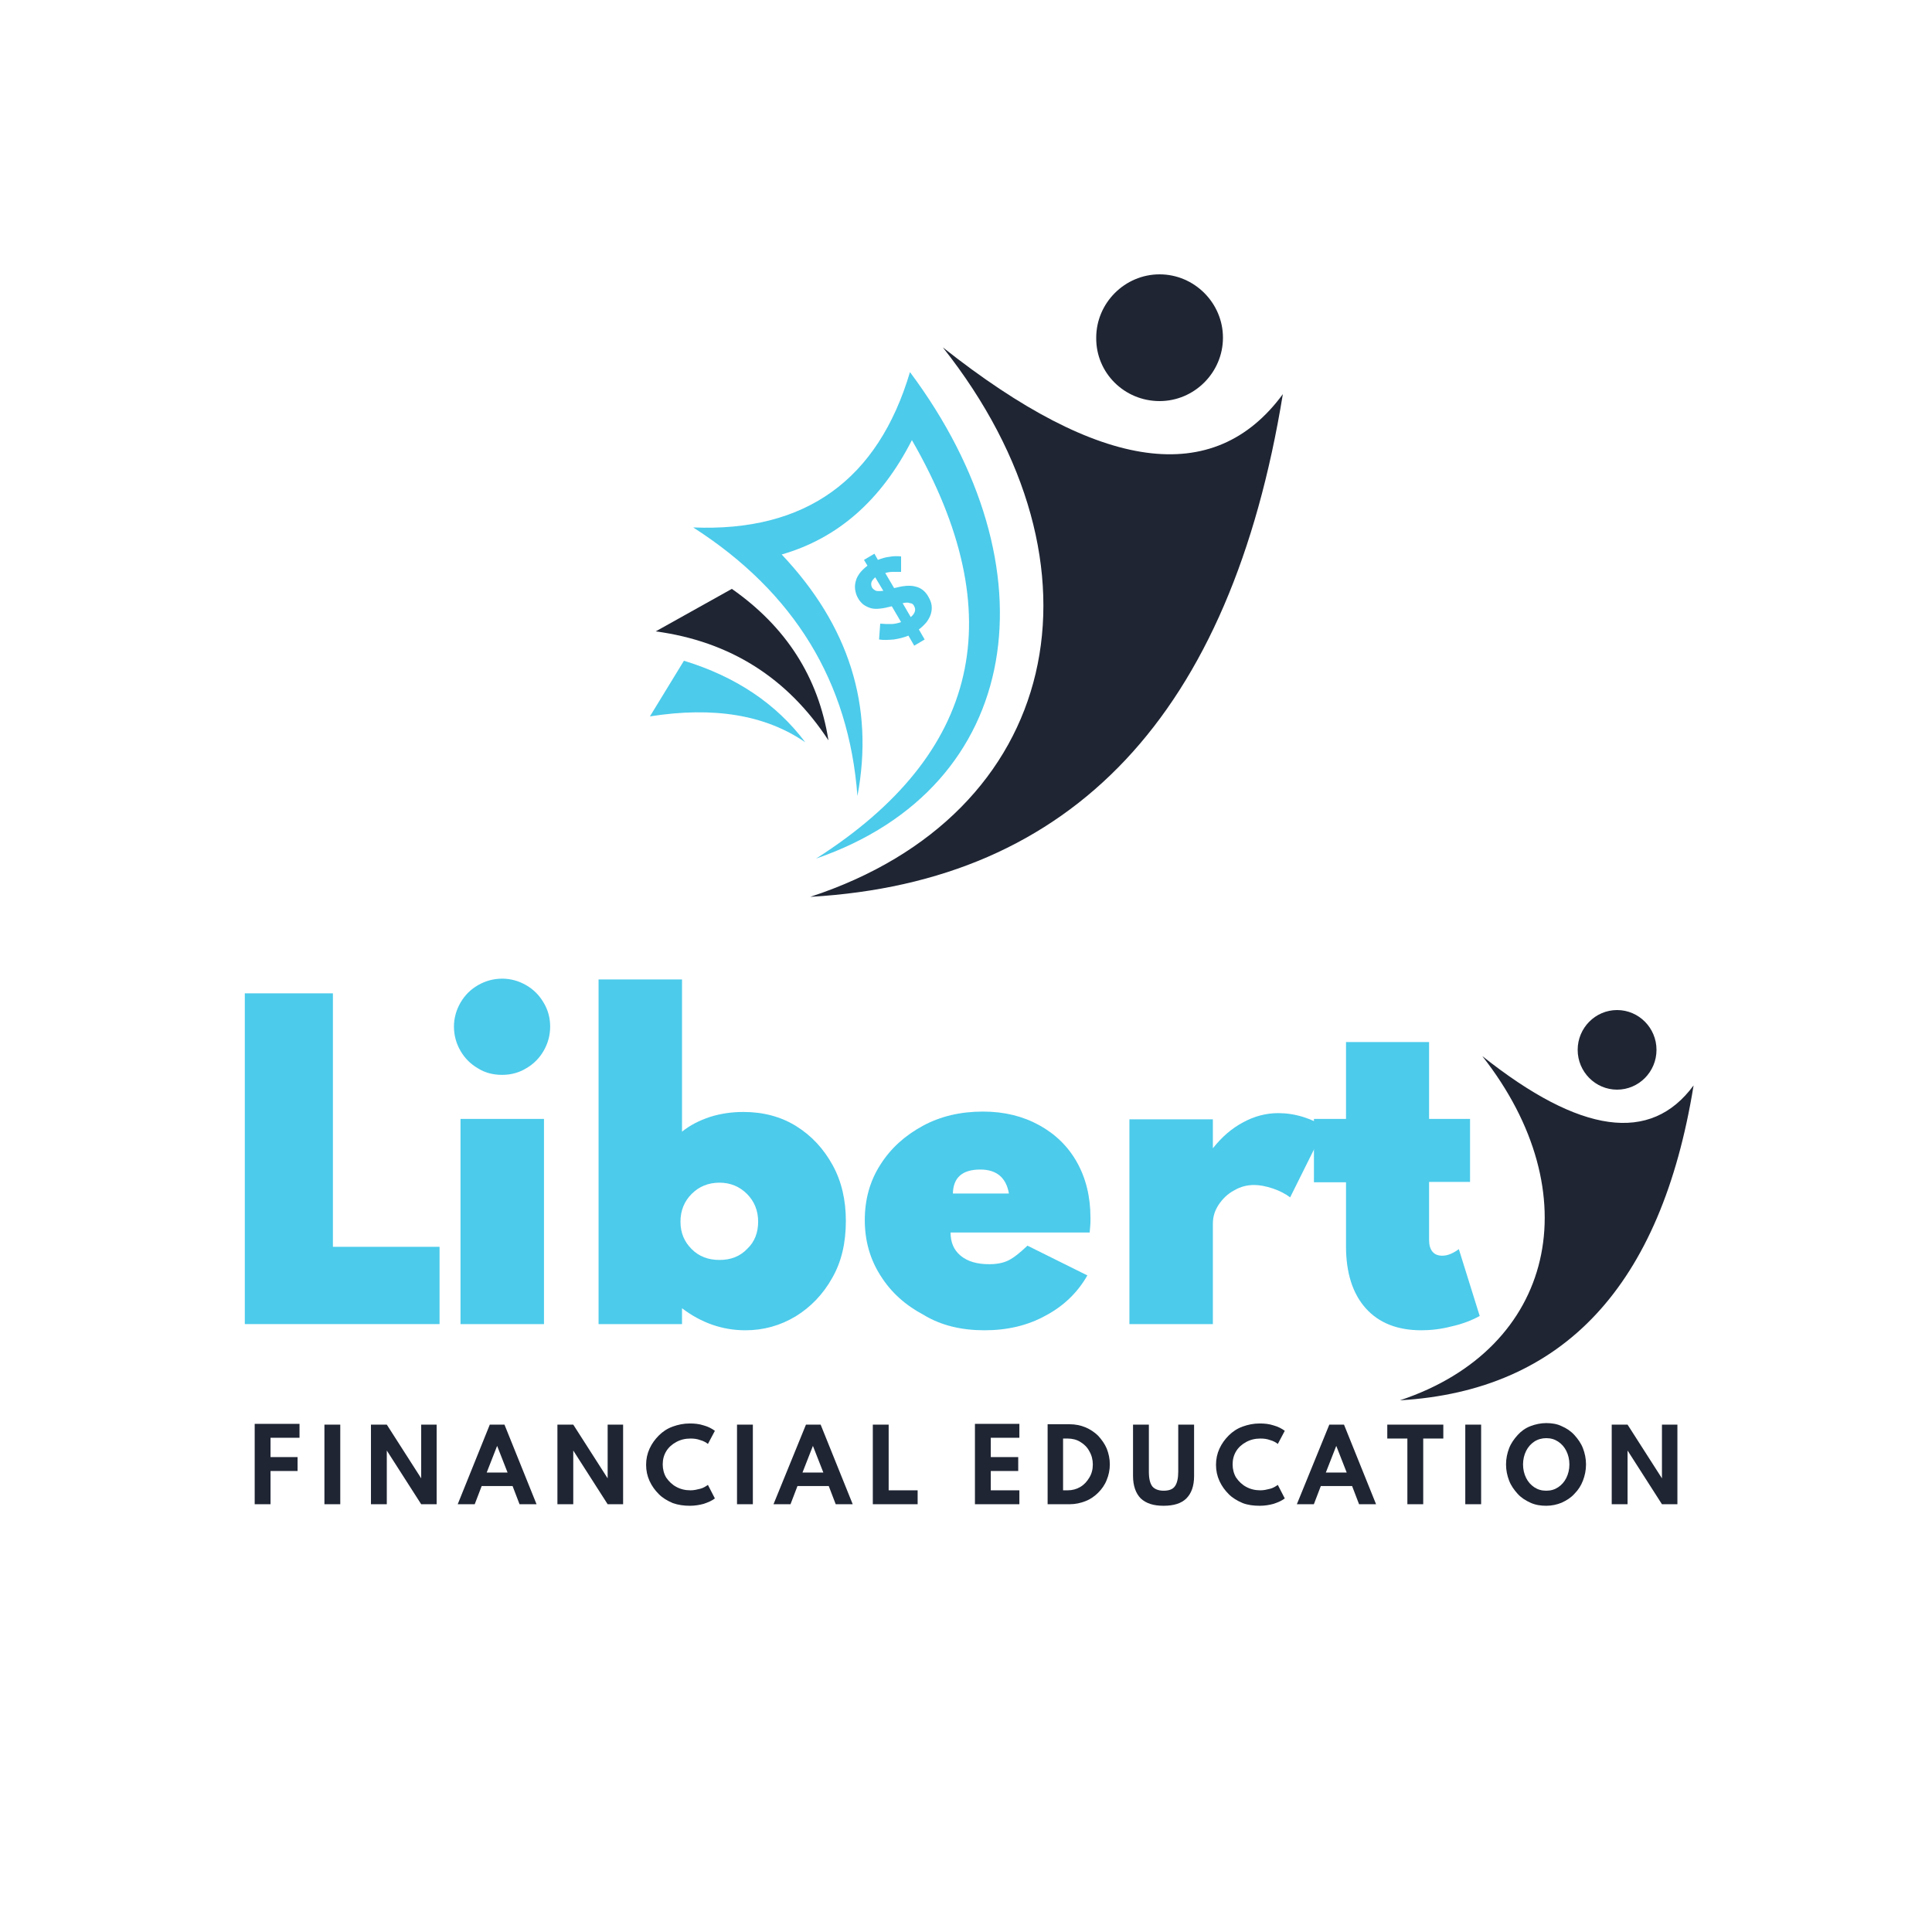 <?xml version="1.0" encoding="utf-8"?>
<!-- Generator: Adobe Adobe Illustrator 24.2.0, SVG Export Plug-In . SVG Version: 6.00 Build 0)  -->
<svg version="1.1" id="Layer_1" xmlns="http://www.w3.org/2000/svg" xmlns:xlink="http://www.w3.org/1999/xlink" x="0px" y="0px"
	 width="500px" height="500px" viewBox="0 0 500 500" style="enable-background:new 0 0 500 500;" xml:space="preserve">
<style type="text/css">
	.st0{clip-path:url(#SVGID_2_);}
	.st1{fill-rule:evenodd;clip-rule:evenodd;fill:#1F2533;}
	.st2{clip-path:url(#SVGID_4_);}
	.st3{fill:#4CCBEB;}
	.st4{clip-path:url(#SVGID_6_);}
	.st5{fill-rule:evenodd;clip-rule:evenodd;fill:#4CCBEB;}
	.st6{clip-path:url(#SVGID_8_);}
	.st7{clip-path:url(#SVGID_10_);}
	.st8{fill:#1F2533;}
</style>
<g>
	<defs>
		<rect id="SVGID_1_" x="362.1" y="272" width="76.3" height="90.3"/>
	</defs>
	<clipPath id="SVGID_2_">
		<use xlink:href="#SVGID_1_"  style="overflow:visible;"/>
	</clipPath>
	<g class="st0">
		<path class="st1" d="M383.6,273.3c27.9,35.5,19,75.7-21.3,89.1c42.3-2.5,67.6-29.6,76-81.5C427.2,296,409,293.5,383.6,273.3z"/>
	</g>
</g>
<g>
	<defs>
		<rect id="SVGID_3_" x="408" y="261.5" width="21.3" height="21.2"/>
	</defs>
	<clipPath id="SVGID_4_">
		<use xlink:href="#SVGID_3_"  style="overflow:visible;"/>
	</clipPath>
	<g class="st2">
		<path class="st1" d="M418.5,282c5.6,0,10.2-4.6,10.2-10.3c0-5.7-4.6-10.3-10.2-10.3c-5.6,0-10.2,4.6-10.2,10.3
			C408.3,277.4,412.9,282,418.5,282z"/>
	</g>
</g>
<g>
	<g transform="translate(39.856, 256.974)">
		<g>
			<path class="st3" d="M23.5,85.7h50.4v-20H46.3V0.1H23.5V85.7z"/>
		</g>
	</g>
</g>
<g>
	<g transform="translate(83.281, 256.974)">
		<g>
			<path class="st3" d="M46.7,21.2c2.3,0,4.4-0.6,6.2-1.7c1.9-1.1,3.4-2.6,4.5-4.5c1.1-1.9,1.7-4,1.7-6.3c0-2.3-0.6-4.4-1.7-6.2
				c-1.1-1.9-2.6-3.4-4.5-4.5c-1.9-1.1-4-1.7-6.2-1.7c-2.3,0-4.4,0.6-6.3,1.7c-1.9,1.1-3.4,2.6-4.5,4.5c-1.1,1.9-1.7,4-1.7,6.2
				c0,2.3,0.6,4.4,1.7,6.3c1.1,1.9,2.6,3.4,4.5,4.5C42.3,20.7,44.4,21.2,46.7,21.2z M35.9,85.7h21.6V32.6H35.9V85.7z"/>
		</g>
	</g>
</g>
<g>
	<g transform="translate(110.106, 256.974)">
		<g>
			<path class="st3" d="M82.8,87.3c4.7,0,9-1.2,13-3.6c3.9-2.4,7.1-5.7,9.5-10c2.4-4.2,3.5-9.1,3.5-14.7c0-5.4-1.1-10.2-3.4-14.4
				c-2.3-4.2-5.4-7.6-9.4-10.1c-4-2.5-8.6-3.7-13.7-3.7c-3,0-5.9,0.4-8.7,1.3c-2.7,0.9-5.1,2.1-7.2,3.8V-3.5H44.8v89.2h21.6v-4.1
				C71.4,85.4,76.9,87.3,82.8,87.3z M76.1,69.1c-2.9,0-5.3-0.9-7.2-2.8c-1.9-1.9-2.9-4.2-2.9-7.1c0-2.9,1-5.3,2.9-7.2
				c1.9-1.9,4.3-2.9,7.2-2.9c2.8,0,5.2,1,7.1,2.9c1.9,1.9,2.9,4.3,2.9,7.2c0,2.8-0.9,5.2-2.8,7C81.4,68.2,79,69.1,76.1,69.1z"/>
		</g>
	</g>
</g>
<g>
	<g transform="translate(165.506, 256.974)">
		<g>
			<path class="st3" d="M89.3,87.3c5.8,0,11.1-1.2,15.8-3.8c4.7-2.5,8.3-6,10.8-10.4l-15.5-7.7c-1.9,1.8-3.5,3.1-4.9,3.8
				c-1.4,0.7-3.1,1-5,1c-3.1,0-5.6-0.7-7.4-2.2c-1.8-1.5-2.6-3.5-2.6-6h36c0.1-1.3,0.2-2.2,0.2-2.6c0-0.4,0-0.8,0-1.3
				c0-5.4-1.2-10.2-3.5-14.3c-2.3-4.1-5.6-7.3-9.8-9.6c-4.2-2.3-9-3.5-14.5-3.5c-5.8,0-11,1.2-15.6,3.7c-4.6,2.5-8.3,5.8-11,10.1
				c-2.7,4.2-4,9-4,14.3c0,5.4,1.4,10.2,4.1,14.4c2.7,4.3,6.4,7.6,11.1,10.1C78.1,86.1,83.4,87.3,89.3,87.3z M81.1,51.9
				c0.1-4.1,2.4-6.2,7.1-6.2c4.2,0,6.7,2.1,7.4,6.2H81.1z"/>
		</g>
	</g>
</g>
<g>
	<g transform="translate(213.091, 256.974)">
		<g>
			<path class="st3" d="M79.2,85.7h21.6v-26c0-1.8,0.5-3.4,1.5-4.9c1-1.5,2.3-2.8,4-3.7c1.7-1,3.4-1.4,5.2-1.4c1.4,0,3,0.3,4.8,0.9
				c1.8,0.6,3.3,1.4,4.5,2.3l9-18.1c-1.5-1.1-3.4-2-5.6-2.7c-2.3-0.7-4.4-1-6.5-1c-3.1,0-6.2,0.8-9.1,2.4c-3,1.6-5.5,3.8-7.8,6.7
				v-7.5H79.2V85.7z"/>
		</g>
	</g>
</g>
<g>
	<g transform="translate(253.446, 256.974)">
		<g>
			<path class="st3" d="M114.4,87.3c2.5,0,5.1-0.3,7.8-1c2.7-0.6,5.1-1.5,7.3-2.7l-5.4-17.3c-1.5,1.1-2.9,1.7-4.3,1.7
				c-2.2,0-3.4-1.4-3.4-4.1V48.9H127V32.6h-10.6V12.7H94.9v19.9h-8.3v16.4h8.3v16.6c0,6.8,1.7,12.2,5.1,16
				C103.4,85.4,108.2,87.3,114.4,87.3z"/>
		</g>
	</g>
</g>
<g>
	<defs>
		<rect id="SVGID_5_" x="168.1" y="170.7" width="41.2" height="22.7"/>
	</defs>
	<clipPath id="SVGID_6_">
		<use xlink:href="#SVGID_5_"  style="overflow:visible;"/>
	</clipPath>
	<g class="st4">
		<path class="st5" d="M177,171l-8.8,14.4c16.5-2.6,29.9-0.4,40.2,6.7C200.9,182.1,190.4,175.1,177,171L177,171z"/>
	</g>
</g>
<path class="st1" d="M169.7,163.4c19.2,2.6,34.1,12,44.7,28.2c-2.6-16.4-11-29.4-25-39.2L169.7,163.4z"/>
<path class="st5" d="M179.4,136.5c26.2,16.8,40.3,40,42.5,69.5c4.4-23.3-2.2-44.1-19.6-62.5c14.6-4.2,25.8-14.1,33.7-29.6
	c26,45.2,17.7,81.2-24.8,108.3c53.9-18.6,62-75.4,24.3-125.9C227.2,124.2,208.5,137.7,179.4,136.5L179.4,136.5z"/>
<g>
	<defs>
		<rect id="SVGID_7_" x="209.3" y="89.3" width="122.8" height="142.8"/>
	</defs>
	<clipPath id="SVGID_8_">
		<use xlink:href="#SVGID_7_"  style="overflow:visible;"/>
	</clipPath>
	<g class="st6">
		<path class="st1" d="M244,89.9c44.9,56.7,30.6,120.9-34.3,142.2c68-3.9,108.8-47.3,122.3-130.1C314.2,126.2,284.8,122.2,244,89.9z
			"/>
	</g>
</g>
<g>
	<defs>
		<rect id="SVGID_9_" x="282.7" y="71.1" width="34.7" height="32.9"/>
	</defs>
	<clipPath id="SVGID_10_">
		<use xlink:href="#SVGID_9_"  style="overflow:visible;"/>
	</clipPath>
	<g class="st7">
		<path class="st1" d="M300.1,103.8c9,0,16.4-7.4,16.4-16.4c0-9-7.4-16.4-16.4-16.4c-9,0-16.4,7.4-16.4,16.4
			C283.6,96.5,291,103.8,300.1,103.8z"/>
	</g>
</g>
<path class="st5" d="M236.6,156.9c0.5,0.9,0.2,1.9-0.9,2.8l-2.1-3.6c0.9-0.2,1.5-0.2,1.9,0C236,156.1,236.4,156.4,236.6,156.9
	L236.6,156.9z M228.6,152.9c-0.9,0.1-1.5,0.1-1.9,0c-0.4-0.2-0.7-0.4-1-0.8c-0.2-0.4-0.3-0.9-0.2-1.3c0.1-0.5,0.5-0.9,1-1.4
	L228.6,152.9L228.6,152.9z M240.3,154.5c-0.8-1.5-2-2.4-3.4-2.7c-1.4-0.4-3.2-0.2-5.5,0.4l-2.3-3.9c0.6-0.2,1.3-0.3,2-0.3
	c0.7,0,1.4,0,2.1,0l0-4c-1-0.1-2-0.1-3,0.1c-1,0.1-2,0.4-3,0.8l-0.9-1.6l-2.7,1.6l0.9,1.5c-0.8,0.6-1.4,1.2-1.9,1.8
	c-0.5,0.7-0.9,1.3-1.1,2.1c-0.2,0.7-0.3,1.4-0.2,2.2c0.1,0.7,0.3,1.5,0.7,2.2c0.4,0.8,1,1.4,1.5,1.8c0.6,0.4,1.2,0.7,1.9,0.9
	c0.7,0.2,1.5,0.2,2.4,0.1c0.9-0.1,1.9-0.3,3-0.6l2.4,4.1c-0.9,0.3-1.7,0.5-2.6,0.5c-0.9,0-1.8,0-2.8-0.1l-0.3,4.1
	c1.2,0.2,2.5,0.1,3.8,0c1.3-0.2,2.6-0.5,3.8-1l1.5,2.6l2.7-1.6l-1.5-2.6c0.8-0.6,1.4-1.2,2-1.9c0.5-0.7,0.9-1.4,1.1-2.1
	c0.2-0.7,0.3-1.4,0.2-2.2C241,155.9,240.7,155.2,240.3,154.5L240.3,154.5z"/>
<g>
	<g transform="translate(47.313, 291.993)">
		<g>
			<path class="st8" d="M18.6,97.3h4.1v-8.6h7v-3.6h-7v-5h7.5v-3.6H18.6V97.3z"/>
		</g>
	</g>
</g>
<g>
	<g transform="translate(60.86, 291.993)">
		<g>
			<path class="st8" d="M23.1,97.3h4.1V76.7h-4.1V97.3z"/>
		</g>
	</g>
</g>
<g>
	<g transform="translate(69.904, 291.993)">
		<g>
			<path class="st8" d="M26.1,97.3h4.1V83.4l8.9,13.9h4V76.7h-4v13.9l-8.9-13.9h-4.1V97.3z"/>
		</g>
	</g>
</g>
<g>
	<g transform="translate(88.657, 291.993)">
		<g>
			<path class="st8" d="M29.8,97.3h4.4l1.8-4.7H44l1.8,4.7h4.4l-8.3-20.6h-3.8L29.8,97.3z M37.3,89.1l2.7-6.9l2.7,6.9H37.3z"/>
		</g>
	</g>
</g>
<g>
	<g transform="translate(106.059, 291.993)">
		<g>
			<path class="st8" d="M38.2,97.3h4.1V83.4l8.9,13.9h4V76.7h-4v13.9l-8.9-13.9h-4.1V97.3z"/>
		</g>
	</g>
</g>
<g>
	<g transform="translate(124.812, 291.993)">
		<g>
			<path class="st8" d="M53.7,97.7c1.3,0,2.5-0.2,3.6-0.5c1.2-0.4,2.1-0.8,2.9-1.4l-1.8-3.5c-0.6,0.4-1.2,0.8-2,1
				c-0.8,0.2-1.6,0.4-2.5,0.4c-1.4,0-2.6-0.3-3.7-0.9c-1.1-0.6-1.9-1.4-2.6-2.4c-0.6-1-0.9-2.2-0.9-3.4c0-1.3,0.3-2.4,0.9-3.4
				c0.6-1,1.5-1.8,2.6-2.4c1.1-0.6,2.3-0.9,3.7-0.9c0.9,0,1.7,0.1,2.5,0.4c0.8,0.2,1.5,0.6,2,1l1.8-3.4c-0.8-0.6-1.8-1.1-2.9-1.4
				c-1.2-0.4-2.4-0.5-3.6-0.5c-1.6,0-3,0.3-4.4,0.8c-1.4,0.5-2.6,1.3-3.6,2.3c-1,1-1.8,2.1-2.4,3.4c-0.6,1.3-0.9,2.7-0.9,4.2
				c0,1.5,0.3,2.9,0.9,4.2c0.6,1.3,1.4,2.4,2.4,3.4c1,1,2.2,1.7,3.6,2.3C50.7,97.5,52.2,97.7,53.7,97.7z"/>
		</g>
	</g>
</g>
<g>
	<g transform="translate(140.938, 291.993)">
		<g>
			<path class="st8" d="M49.8,97.3h4.1V76.7h-4.1V97.3z"/>
		</g>
	</g>
</g>
<g>
	<g transform="translate(149.982, 291.993)">
		<g>
			<path class="st8" d="M50.2,97.3h4.4l1.8-4.7h8.1l1.8,4.7h4.4l-8.3-20.6h-3.8L50.2,97.3z M57.7,89.1l2.7-6.9l2.7,6.9H57.7z"/>
		</g>
	</g>
</g>
<g>
	<g transform="translate(167.384, 291.993)">
		<g>
			<path class="st8" d="M58.6,97.3h11.5v-3.6h-7.5V76.7h-4.1V97.3z"/>
		</g>
	</g>
</g>
<g>
	<g transform="translate(187.114, 291.993)">
		<g>
			<path class="st8" d="M65.2,97.3h11.5v-3.6h-7.4v-5h7.1v-3.6h-7.1v-5h7.4v-3.6H65.2V97.3z"/>
		</g>
	</g>
</g>
<g>
	<g transform="translate(201.223, 291.993)">
		<g>
			<path class="st8" d="M69.9,97.3h5.7c1.5,0,2.8-0.3,4.1-0.8c1.3-0.5,2.4-1.3,3.3-2.2c0.9-0.9,1.7-2,2.2-3.3c0.5-1.2,0.8-2.6,0.8-4
				c0-1.5-0.3-2.8-0.8-4.1c-0.5-1.2-1.3-2.3-2.2-3.3c-0.9-0.9-2.1-1.7-3.3-2.2c-1.2-0.5-2.6-0.8-4.1-0.8h-5.7V97.3z M73.9,93.7V80.3
				h1.2c1.2,0,2.4,0.3,3.3,0.9c1,0.6,1.8,1.4,2.3,2.4c0.6,1,0.9,2.2,0.9,3.4c0,1.3-0.3,2.4-0.9,3.4c-0.6,1-1.3,1.8-2.3,2.4
				c-1,0.6-2.1,0.9-3.3,0.9H73.9z"/>
		</g>
	</g>
</g>
<g>
	<g transform="translate(218.128, 291.993)">
		<g>
			<path class="st8" d="M83,97.7c2.6,0,4.6-0.6,5.9-1.9c1.3-1.3,2-3.2,2-5.8V76.7h-4.1v12.2c0,1.7-0.3,3-0.9,3.8
				c-0.6,0.8-1.6,1.1-2.9,1.1c-1.3,0-2.3-0.4-2.9-1.1c-0.6-0.8-0.9-2-0.9-3.8V76.7h-4.1V90c0,2.5,0.7,4.5,2,5.8
				C78.5,97.1,80.4,97.7,83,97.7z"/>
		</g>
	</g>
</g>
<g>
	<g transform="translate(235.399, 291.993)">
		<g>
			<path class="st8" d="M90.6,97.7c1.3,0,2.5-0.2,3.6-0.5c1.2-0.4,2.1-0.8,2.9-1.4l-1.8-3.5c-0.6,0.4-1.2,0.8-2,1
				c-0.8,0.2-1.6,0.4-2.5,0.4c-1.4,0-2.6-0.3-3.7-0.9c-1.1-0.6-1.9-1.4-2.6-2.4c-0.6-1-0.9-2.2-0.9-3.4c0-1.3,0.3-2.4,0.9-3.4
				c0.6-1,1.5-1.8,2.6-2.4c1.1-0.6,2.3-0.9,3.7-0.9c0.9,0,1.7,0.1,2.5,0.4c0.8,0.2,1.5,0.6,2,1l1.8-3.4c-0.8-0.6-1.8-1.1-2.9-1.4
				c-1.2-0.4-2.4-0.5-3.6-0.5c-1.6,0-3,0.3-4.4,0.8c-1.4,0.5-2.6,1.3-3.6,2.3c-1,1-1.8,2.1-2.4,3.4c-0.6,1.3-0.9,2.7-0.9,4.2
				c0,1.5,0.3,2.9,0.9,4.2c0.6,1.3,1.4,2.4,2.4,3.4c1,1,2.2,1.7,3.6,2.3C87.5,97.5,89,97.7,90.6,97.7z"/>
		</g>
	</g>
</g>
<g>
	<g transform="translate(251.525, 291.993)">
		<g>
			<path class="st8" d="M84.1,97.3h4.4l1.8-4.7h8.1l1.8,4.7h4.4l-8.3-20.6h-3.8L84.1,97.3z M91.6,89.1l2.7-6.9l2.7,6.9H91.6z"/>
		</g>
	</g>
</g>
<g>
	<g transform="translate(268.928, 291.993)">
		<g>
			<path class="st8" d="M95.4,97.3h4V80.3h5.2v-3.6H90.1v3.6h5.2V97.3z"/>
		</g>
	</g>
</g>
<g>
	<g transform="translate(282.315, 291.993)">
		<g>
			<path class="st8" d="M96.9,97.3h4.1V76.7h-4.1V97.3z"/>
		</g>
	</g>
</g>
<g>
	<g transform="translate(291.359, 291.993)">
		<g>
			<path class="st8" d="M108.8,97.7c1.4,0,2.8-0.3,4-0.8c1.3-0.6,2.4-1.3,3.3-2.3c1-1,1.7-2.1,2.2-3.4c0.5-1.3,0.8-2.7,0.8-4.2
				c0-1.5-0.3-2.9-0.8-4.2c-0.5-1.3-1.3-2.4-2.2-3.4c-0.9-1-2.1-1.8-3.3-2.3c-1.2-0.6-2.6-0.8-4-0.8c-1.4,0-2.8,0.3-4.1,0.8
				c-1.3,0.5-2.4,1.3-3.3,2.3c-0.9,1-1.7,2.1-2.2,3.4c-0.5,1.3-0.8,2.7-0.8,4.2c0,1.5,0.3,2.9,0.8,4.2c0.5,1.3,1.3,2.4,2.2,3.4
				c0.9,1,2,1.7,3.3,2.3C106,97.5,107.4,97.7,108.8,97.7z M108.8,93.8c-1.2,0-2.2-0.3-3.1-0.9s-1.6-1.4-2.1-2.4
				c-0.5-1-0.8-2.2-0.8-3.5c0-1.3,0.3-2.5,0.8-3.5c0.5-1,1.2-1.8,2.1-2.4c0.9-0.6,2-0.9,3.1-0.9c1.2,0,2.2,0.3,3.1,0.9
				c0.9,0.6,1.6,1.4,2.1,2.4c0.5,1,0.8,2.2,0.8,3.5c0,1.3-0.3,2.5-0.8,3.5c-0.5,1-1.2,1.8-2.1,2.4C111,93.5,110,93.8,108.8,93.8z"/>
		</g>
	</g>
</g>
<g>
	<g transform="translate(310.712, 291.993)">
		<g>
			<path class="st8" d="M106.4,97.3h4.1V83.4l8.9,13.9h4V76.7h-4v13.9l-8.9-13.9h-4.1V97.3z"/>
		</g>
	</g>
</g>
</svg>
